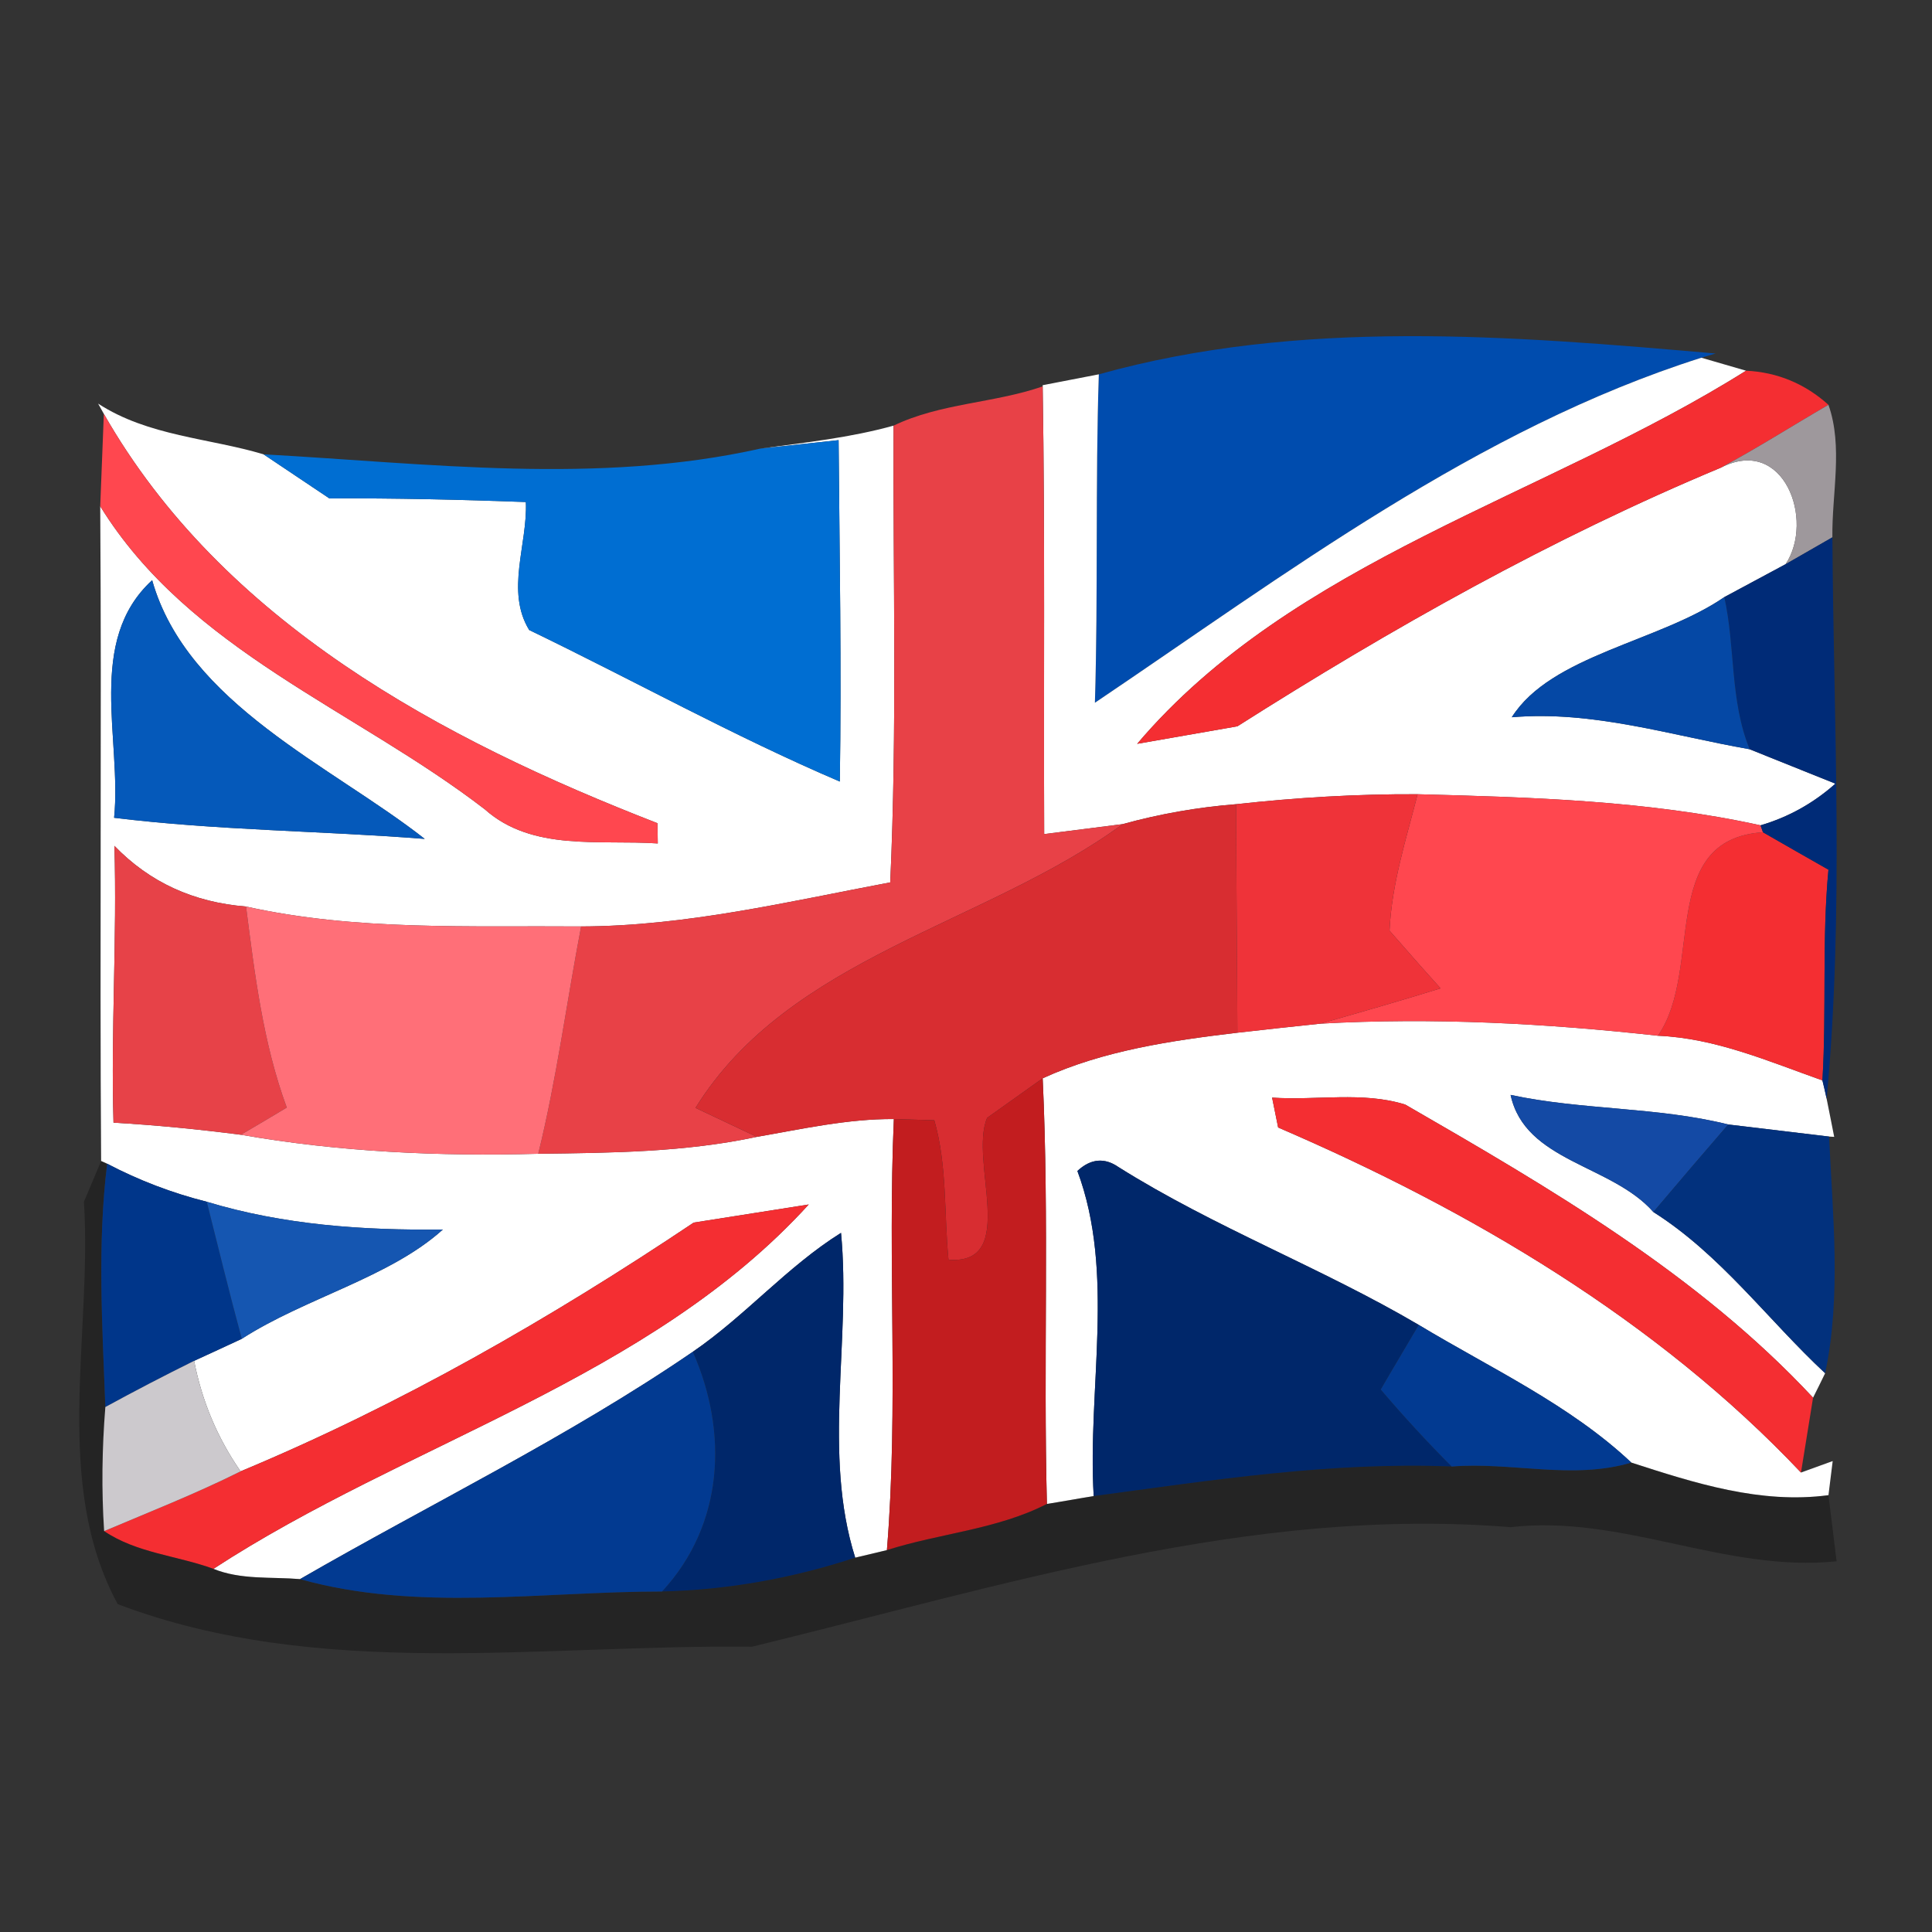 <?xml version="1.0" encoding="UTF-8" ?>
<!DOCTYPE svg PUBLIC "-//W3C//DTD SVG 1.1//EN" "http://www.w3.org/Graphics/SVG/1.1/DTD/svg11.dtd">
<svg width="64pt" height="64pt" viewBox="0 0 64 64" version="1.1" xmlns="http://www.w3.org/2000/svg">
<rect x="0" y="0" width="64" height="64" fill="#333333" stroke="none"/>
<g id="#004caeff">
<path fill="#004cae" opacity="1.00" d=" M 36.40 12.40 C 43.06 10.54 50.04 11.12 56.83 11.71 L 56.36 11.85 C 48.95 14.20 42.55 19.05 36.27 23.28 C 36.38 19.66 36.28 16.03 36.40 12.40 Z" />
</g>
<g id="#ffffffff">
<path fill="#ffffff" opacity="1.00" d=" M 34.54 12.76 C 35.01 12.67 35.94 12.49 36.40 12.40 C 36.28 16.03 36.38 19.66 36.27 23.28 C 42.55 19.05 48.95 14.20 56.36 11.85 L 57.84 12.28 C 51.21 16.45 42.83 18.56 37.67 24.64 C 38.50 24.49 40.16 24.21 40.99 24.06 C 46.11 20.81 51.40 17.83 57.01 15.49 C 59.09 14.42 60.12 17.23 59.15 18.69 C 58.64 18.96 57.63 19.51 57.12 19.78 C 54.97 21.26 51.38 21.70 50.08 23.76 C 52.77 23.53 55.34 24.36 57.96 24.82 C 58.67 25.10 60.09 25.68 60.80 25.96 C 60.07 26.61 59.24 27.07 58.32 27.34 C 54.59 26.52 50.76 26.41 46.96 26.31 C 44.95 26.30 42.95 26.42 40.95 26.64 C 39.68 26.74 38.42 26.96 37.19 27.30 C 36.54 27.38 35.24 27.55 34.59 27.63 C 34.57 22.69 34.62 17.74 34.54 12.80 L 34.54 12.76 Z" />
<path fill="#ffffff" opacity="1.00" d=" M 3.25 13.37 C 4.91 14.45 6.93 14.51 8.73 15.05 C 9.27 15.41 10.36 16.14 10.91 16.51 C 13.08 16.50 15.25 16.55 17.42 16.63 C 17.48 18.03 16.74 19.58 17.53 20.87 C 20.97 22.53 24.31 24.39 27.82 25.89 C 27.88 22.12 27.81 18.35 27.78 14.58 C 27.13 14.65 25.84 14.79 25.19 14.86 C 26.67 14.66 28.16 14.50 29.60 14.10 C 29.58 19.14 29.72 24.19 29.49 29.23 C 26.10 29.87 22.72 30.68 19.25 30.69 C 15.55 30.66 11.79 30.84 8.15 30.03 C 6.41 29.89 4.96 29.23 3.79 28.02 C 3.88 31.08 3.67 34.14 3.76 37.19 C 5.17 37.27 6.58 37.41 7.98 37.59 C 11.23 38.16 14.54 38.31 17.83 38.22 C 20.25 38.19 22.69 38.17 25.07 37.66 C 26.57 37.40 28.08 37.06 29.61 37.07 C 29.40 41.83 29.77 46.60 29.38 51.35 C 29.12 51.41 28.59 51.54 28.33 51.60 C 27.24 48.15 28.20 44.40 27.86 40.84 C 26.07 41.96 24.69 43.59 22.95 44.78 C 18.80 47.62 14.25 49.82 9.94 52.31 C 8.98 52.23 7.98 52.34 7.07 51.97 C 13.49 47.78 21.52 45.69 26.79 39.90 C 25.84 40.05 23.94 40.35 22.98 40.50 C 18.23 43.68 13.25 46.54 7.97 48.74 C 7.20 47.63 6.69 46.41 6.43 45.08 C 6.83 44.90 7.62 44.53 8.01 44.35 C 10.10 43.00 12.91 42.32 14.67 40.73 C 12.03 40.76 9.39 40.58 6.85 39.81 C 5.70 39.52 4.60 39.10 3.55 38.55 L 3.35 38.46 C 3.30 31.23 3.37 23.98 3.32 16.77 C 6.27 21.55 11.78 23.51 16.06 26.81 C 17.63 28.21 19.86 27.81 21.79 27.94 L 21.78 27.27 C 14.62 24.49 7.37 20.60 3.44 13.71 L 3.25 13.37 M 3.78 27.09 C 7.20 27.51 10.64 27.52 14.07 27.79 C 10.99 25.37 6.20 23.32 5.04 19.22 C 2.84 21.24 4.04 24.49 3.78 27.09 Z" />
<path fill="#ffffff" opacity="1.00" d=" M 34.54 35.72 C 36.55 34.80 38.80 34.47 40.99 34.21 C 41.68 34.13 43.06 33.98 43.74 33.91 C 47.48 33.70 51.21 33.90 54.92 34.31 C 56.83 34.39 58.59 35.16 60.37 35.79 C 60.41 35.95 60.48 36.25 60.51 36.40 C 60.57 36.71 60.70 37.34 60.76 37.66 L 60.59 37.65 C 59.76 37.55 58.09 37.35 57.25 37.25 C 54.89 36.66 52.42 36.78 50.04 36.27 C 50.52 38.49 53.38 38.57 54.77 40.15 C 57.00 41.56 58.56 43.72 60.46 45.49 C 60.36 45.70 60.16 46.10 60.06 46.30 C 56.25 42.21 51.35 39.36 46.55 36.59 C 45.14 36.15 43.61 36.46 42.14 36.36 C 42.19 36.60 42.29 37.10 42.34 37.35 C 48.71 40.09 54.90 43.74 59.66 48.78 L 60.71 48.40 L 60.57 49.53 C 58.32 49.83 56.14 49.13 54.04 48.45 C 52.00 46.53 49.39 45.33 47.00 43.89 C 43.77 41.99 40.23 40.66 37.05 38.66 C 36.59 38.34 36.13 38.38 35.69 38.79 C 36.95 42.16 36.02 45.99 36.23 49.56 C 35.84 49.62 35.07 49.76 34.68 49.82 C 34.56 45.12 34.76 40.42 34.54 35.72 Z" />
</g>
<g id="#e84147ff">
<path fill="#e84147" opacity="1.00" d=" M 29.60 14.10 C 31.16 13.35 32.92 13.36 34.54 12.80 C 34.62 17.74 34.57 22.69 34.59 27.63 C 35.24 27.55 36.54 27.38 37.19 27.30 C 32.63 30.64 26.16 31.68 23.04 36.70 C 23.55 36.94 24.56 37.42 25.07 37.66 C 22.69 38.17 20.25 38.19 17.83 38.22 C 18.44 35.74 18.77 33.20 19.25 30.69 C 22.72 30.68 26.10 29.87 29.49 29.23 C 29.72 24.19 29.58 19.14 29.60 14.10 Z" />
</g>
<g id="#f42e32ff">
<path fill="#f42e32" opacity="1.00" d=" M 37.67 24.64 C 42.83 18.56 51.21 16.45 57.84 12.28 C 58.88 12.33 59.79 12.71 60.57 13.41 C 59.38 14.10 58.22 14.84 57.01 15.49 C 51.40 17.83 46.11 20.81 40.99 24.06 C 40.16 24.21 38.50 24.49 37.67 24.64 Z" />
<path fill="#f42e32" opacity="1.00" d=" M 54.92 34.31 C 56.44 32.13 54.90 27.80 58.40 27.57 C 58.94 27.88 60.02 28.50 60.57 28.81 C 60.35 31.13 60.51 33.47 60.37 35.79 C 58.59 35.16 56.83 34.39 54.92 34.31 Z" />
<path fill="#f42e32" opacity="1.00" d=" M 42.14 36.36 C 43.61 36.46 45.14 36.15 46.55 36.59 C 51.35 39.36 56.25 42.21 60.06 46.30 C 59.96 46.92 59.76 48.16 59.66 48.78 C 54.90 43.74 48.71 40.09 42.34 37.35 C 42.29 37.10 42.19 36.60 42.14 36.36 Z" />
<path fill="#f42e32" opacity="1.00" d=" M 7.97 48.74 C 13.25 46.54 18.23 43.68 22.98 40.50 C 23.94 40.35 25.84 40.05 26.79 39.90 C 21.52 45.69 13.49 47.78 7.07 51.97 C 5.87 51.53 4.53 51.45 3.45 50.72 C 4.96 50.08 6.49 49.48 7.97 48.74 Z" />
</g>
<g id="#ff474fff">
<path fill="#ff474f" opacity="1.00" d=" M 3.44 13.71 C 7.37 20.60 14.62 24.49 21.78 27.27 L 21.79 27.94 C 19.86 27.81 17.63 28.21 16.06 26.81 C 11.78 23.51 6.27 21.55 3.32 16.77 C 3.35 16.00 3.41 14.48 3.44 13.71 Z" />
<path fill="#ff474f" opacity="1.00" d=" M 46.96 26.31 C 50.76 26.41 54.59 26.52 58.32 27.34 L 58.40 27.57 C 54.90 27.80 56.44 32.13 54.92 34.31 C 51.21 33.90 47.48 33.70 43.74 33.91 C 45.07 33.53 46.40 33.15 47.72 32.74 C 47.15 32.11 46.59 31.47 46.03 30.83 C 46.10 29.28 46.58 27.80 46.96 26.31 Z" />
</g>
<g id="#a7a0a4ed">
<path fill="#a7a0a4" opacity="0.93" d=" M 57.01 15.49 C 58.22 14.84 59.38 14.10 60.57 13.41 C 61.06 14.80 60.68 16.35 60.70 17.80 C 60.31 18.02 59.54 18.47 59.15 18.69 C 60.12 17.23 59.09 14.42 57.01 15.49 Z" />
</g>
<g id="#006ed2ff">
<path fill="#006ed2" opacity="1.00" d=" M 8.73 15.05 C 14.19 15.35 19.79 16.07 25.19 14.86 C 25.84 14.79 27.13 14.65 27.78 14.58 C 27.81 18.35 27.88 22.12 27.82 25.89 C 24.31 24.39 20.97 22.53 17.53 20.87 C 16.74 19.58 17.48 18.03 17.42 16.63 C 15.25 16.55 13.08 16.50 10.91 16.51 C 10.36 16.14 9.27 15.41 8.73 15.05 Z" />
</g>
<g id="#002b77ff">
<path fill="#002b77" opacity="1.00" d=" M 59.15 18.69 C 59.54 18.47 60.31 18.02 60.70 17.80 C 60.74 24.02 61.09 30.21 60.51 36.40 C 60.48 36.25 60.41 35.95 60.37 35.79 C 60.51 33.47 60.35 31.13 60.57 28.81 C 60.02 28.50 58.94 27.88 58.40 27.57 L 58.32 27.34 C 59.24 27.07 60.07 26.61 60.80 25.96 C 60.09 25.68 58.67 25.10 57.96 24.82 C 57.30 23.21 57.49 21.45 57.12 19.78 C 57.63 19.51 58.64 18.96 59.15 18.69 Z" />
</g>
<g id="#0559baff">
<path fill="#0559ba" opacity="1.00" d=" M 3.78 27.09 C 4.04 24.49 2.84 21.24 5.04 19.22 C 6.20 23.32 10.99 25.37 14.07 27.79 C 10.64 27.52 7.20 27.51 3.78 27.09 Z" />
</g>
<g id="#0548a5ff">
<path fill="#0548a5" opacity="1.00" d=" M 50.08 23.76 C 51.38 21.70 54.97 21.26 57.12 19.78 C 57.49 21.45 57.30 23.21 57.96 24.82 C 55.34 24.36 52.77 23.53 50.08 23.76 Z" />
</g>
<g id="#d82d31ff">
<path fill="#d82d31" opacity="1.00" d=" M 37.19 27.30 C 38.42 26.96 39.68 26.74 40.95 26.64 C 40.95 29.16 40.98 31.69 40.99 34.21 C 38.80 34.47 36.55 34.80 34.54 35.72 C 34.08 36.05 33.16 36.70 32.70 37.03 C 32.09 38.46 33.77 41.91 31.42 41.73 C 31.27 40.19 31.38 38.61 30.95 37.11 L 29.61 37.07 C 28.08 37.06 26.57 37.40 25.07 37.66 C 24.56 37.42 23.55 36.94 23.04 36.70 C 26.16 31.68 32.63 30.64 37.19 27.30 Z" />
</g>
<g id="#ef3339ff">
<path fill="#ef3339" opacity="1.00" d=" M 40.95 26.64 C 42.95 26.42 44.95 26.30 46.96 26.31 C 46.58 27.80 46.10 29.28 46.03 30.83 C 46.59 31.47 47.15 32.11 47.72 32.74 C 46.40 33.15 45.07 33.53 43.74 33.91 C 43.06 33.98 41.68 34.13 40.99 34.21 C 40.98 31.69 40.95 29.16 40.95 26.64 Z" />
</g>
<g id="#e74248ff">
<path fill="#e74248" opacity="1.00" d=" M 3.76 37.19 C 3.67 34.14 3.88 31.08 3.79 28.02 C 4.96 29.23 6.41 29.89 8.15 30.03 C 8.44 32.28 8.71 34.54 9.50 36.69 C 9.12 36.92 8.36 37.37 7.98 37.59 C 6.58 37.41 5.17 37.27 3.76 37.19 Z" />
</g>
<g id="#ff6f78ff">
<path fill="#ff6f78" opacity="1.00" d=" M 8.15 30.03 C 11.79 30.84 15.55 30.66 19.25 30.69 C 18.77 33.20 18.44 35.74 17.83 38.22 C 14.54 38.31 11.23 38.16 7.98 37.59 C 8.36 37.37 9.12 36.92 9.50 36.69 C 8.71 34.54 8.44 32.28 8.15 30.03 Z" />
</g>
<g id="#c21d1fff">
<path fill="#c21d1f" opacity="1.00" d=" M 32.70 37.03 C 33.16 36.70 34.08 36.05 34.54 35.72 C 34.76 40.42 34.56 45.12 34.68 49.82 C 33.02 50.67 31.13 50.79 29.38 51.35 C 29.77 46.60 29.40 41.83 29.61 37.07 L 30.95 37.11 C 31.38 38.61 31.27 40.19 31.42 41.73 C 33.77 41.91 32.09 38.46 32.70 37.03 Z" />
</g>
<g id="#144aa5ff">
<path fill="#144aa5" opacity="1.00" d=" M 50.04 36.27 C 52.42 36.78 54.89 36.66 57.25 37.25 C 56.42 38.21 55.59 39.18 54.77 40.15 C 53.38 38.57 50.52 38.49 50.04 36.27 Z" />
</g>
<g id="#00276aff">
<path fill="#00276a" opacity="1.00" d=" M 35.69 38.79 C 36.13 38.38 36.59 38.34 37.05 38.66 C 40.23 40.66 43.77 41.99 47.00 43.89 C 46.69 44.42 46.05 45.49 45.74 46.03 C 46.49 46.91 47.27 47.76 48.09 48.58 C 44.09 48.42 40.17 49.03 36.23 49.56 C 36.02 45.99 36.95 42.16 35.69 38.79 Z" />
<path fill="#00276a" opacity="1.00" d=" M 22.95 44.78 C 24.69 43.59 26.07 41.96 27.86 40.84 C 28.20 44.40 27.24 48.15 28.33 51.60 C 26.26 52.28 24.11 52.67 21.93 52.72 C 23.98 50.51 24.13 47.45 22.95 44.78 Z" />
</g>
<g id="#02317dff">
<path fill="#02317d" opacity="1.00" d=" M 54.77 40.15 C 55.59 39.18 56.42 38.21 57.25 37.25 C 58.09 37.35 59.76 37.55 60.59 37.65 C 60.71 40.25 61.00 42.94 60.46 45.49 C 58.56 43.72 57.00 41.56 54.77 40.15 Z" />
</g>
<g id="#0000004a">
<path fill="#000000" opacity="0.29" d=" M 3.35 38.46 L 3.55 38.55 C 3.22 41.22 3.39 43.93 3.49 46.61 C 3.38 47.98 3.36 49.35 3.45 50.72 C 4.53 51.45 5.87 51.53 7.07 51.97 C 7.98 52.34 8.98 52.23 9.94 52.31 C 13.82 53.40 17.94 52.72 21.93 52.72 C 24.11 52.67 26.26 52.28 28.33 51.60 C 28.59 51.54 29.12 51.41 29.38 51.35 C 31.13 50.79 33.02 50.67 34.68 49.82 C 35.07 49.76 35.84 49.62 36.23 49.56 C 40.17 49.03 44.09 48.42 48.09 48.58 C 50.08 48.42 52.08 49.03 54.04 48.45 C 56.14 49.13 58.32 49.83 60.57 49.53 C 60.64 50.07 60.77 51.17 60.84 51.72 C 57.16 52.10 53.73 50.16 50.04 50.59 C 41.44 49.89 33.14 52.55 24.91 54.55 C 17.91 54.47 10.58 55.67 3.90 53.14 C 1.72 49.12 3.06 44.21 2.78 39.81 L 3.35 38.46 Z" />
</g>
<g id="#00368aff">
<path fill="#00368a" opacity="1.00" d=" M 3.55 38.55 C 4.60 39.10 5.70 39.52 6.85 39.81 C 7.23 41.32 7.60 42.84 8.01 44.35 C 7.62 44.53 6.83 44.90 6.43 45.08 C 5.44 45.57 4.46 46.08 3.49 46.61 C 3.39 43.93 3.22 41.22 3.55 38.55 Z" />
</g>
<g id="#1556b1ff">
<path fill="#1556b1" opacity="1.00" d=" M 6.85 39.81 C 9.39 40.58 12.03 40.76 14.67 40.73 C 12.91 42.32 10.10 43.00 8.01 44.35 C 7.60 42.84 7.23 41.32 6.85 39.81 Z" />
</g>
<g id="#023a91ff">
<path fill="#023a91" opacity="1.00" d=" M 47.00 43.89 C 49.39 45.33 52.00 46.53 54.04 48.45 C 52.08 49.03 50.08 48.42 48.09 48.58 C 47.27 47.76 46.49 46.91 45.74 46.03 C 46.05 45.49 46.69 44.42 47.00 43.89 Z" />
<path fill="#023a91" opacity="1.00" d=" M 9.94 52.31 C 14.25 49.82 18.80 47.62 22.95 44.78 C 24.13 47.45 23.98 50.51 21.93 52.72 C 17.94 52.72 13.82 53.40 9.94 52.31 Z" />
</g>
<g id="#ccc9cdff">
<path fill="#ccc9cd" opacity="1.00" d=" M 3.49 46.61 C 4.46 46.08 5.44 45.57 6.43 45.08 C 6.69 46.41 7.20 47.63 7.97 48.74 C 6.49 49.48 4.96 50.08 3.45 50.72 C 3.36 49.35 3.38 47.98 3.49 46.61 Z" />
</g>
</svg>
